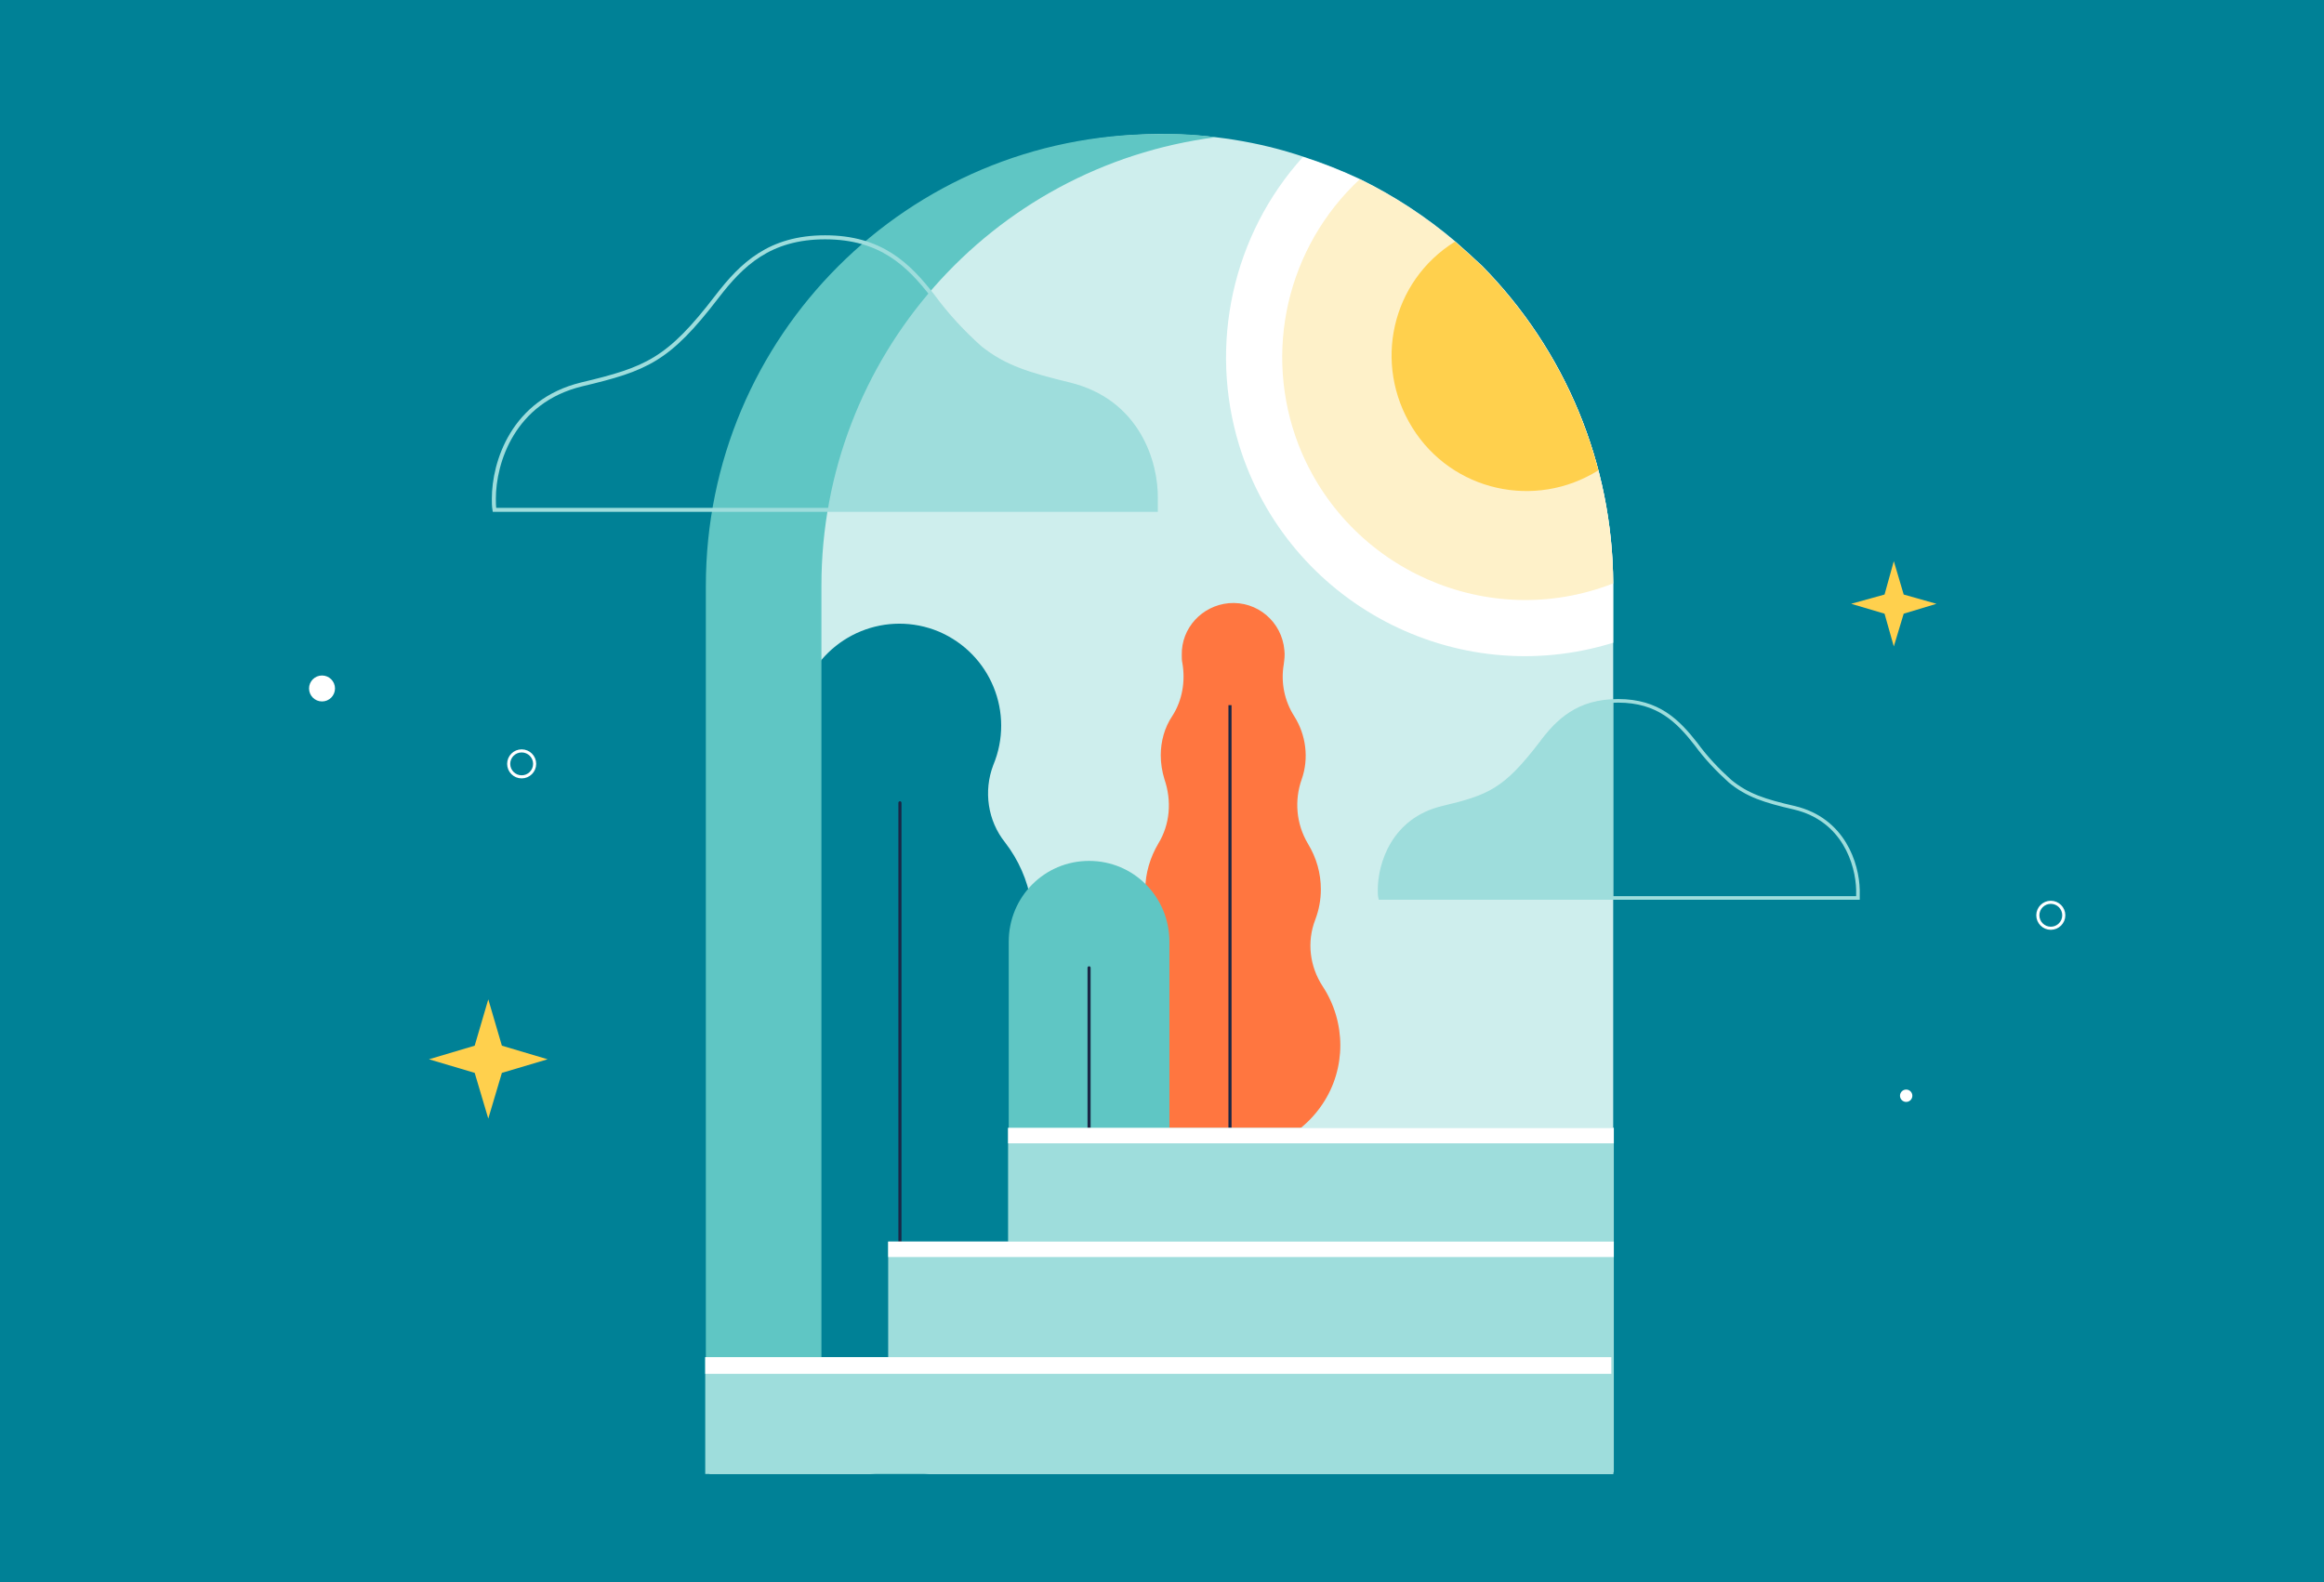 <?xml version="1.0" encoding="utf-8"?>
<!-- Generator: Adobe Illustrator 25.4.1, SVG Export Plug-In . SVG Version: 6.00 Build 0)  -->
<svg version="1.1" id="Layer_1" xmlns="http://www.w3.org/2000/svg" xmlns:xlink="http://www.w3.org/1999/xlink" x="0px" y="0px"
	 viewBox="0 0 376 256" style="enable-background:new 0 0 376 256;" xml:space="preserve">
<style type="text/css">
	.st0{fill:#008196;}
	.st1{fill:#CEEEED;}
	.st2{fill:#9EDDDC;}
	.st3{fill:#FFFFFF;}
	.st4{fill:#FEF1C9;}
	.st5{fill:#FFD04D;}
	.st6{fill:none;stroke:#1A2645;stroke-width:0.5;stroke-linecap:round;stroke-miterlimit:10;}
	.st7{fill:#FF7640;}
	.st8{fill:none;stroke:#1A2645;stroke-width:0.5;stroke-miterlimit:10;}
	.st9{fill:#5FC6C4;}
	.st10{fill:none;stroke:#9EDDDC;stroke-width:0.65;stroke-miterlimit:10;}
	.st11{fill:none;stroke:#9EDDDC;stroke-width:0.58;stroke-miterlimit:10;}
	.st12{fill:none;stroke:#FFFFFF;stroke-width:0.5;stroke-miterlimit:10;}
</style>
<rect x="-4.5" y="-3.3" class="st0" width="385.3" height="265.5"/>
<path class="st1" d="M261,94.4v144.1H114.8V94.8c0-40.2,32.4-72.8,72.6-73.1h0.6c7.8,0,15.6,1.2,23,3.7c3.1,1,6.1,2.2,9.1,3.6
	c5.5,2.7,10.7,6.1,15.4,10.1c1.5,1.3,2.9,2.6,4.3,3.9C253.3,56.7,260.9,75.1,261,94.4z"/>
<path class="st2" d="M261,113.5v31.9h-37.8c0-0.4-0.1-0.9-0.1-1.3c0-4.3,2.2-11.4,10.2-13.4c7.6-1.8,10.1-2.9,15.9-10.3
	C251.9,116.9,255,113.8,261,113.5z"/>
<path class="st2" d="M187.1,80.7c0,0.4,0,0.8,0,1.1s0,0.5,0,0.7h-71.3c2.8-16.8,11.5-32.1,24.4-43.2c4.9,1.6,8,4.9,10.9,8.6
	c2.2,3,4.7,5.8,7.6,8.3c3.9,3.2,7.7,4.4,14.4,6C184.1,64.9,187.1,74.8,187.1,80.7z"/>
<path class="st3" d="M261,94.4v9.6c-25.5,7.9-52.6-6.4-60.5-31.9c-5-16.3-1.1-34.1,10.3-46.7c3.1,1,6.2,2.2,9.1,3.6
	c5.5,2.7,10.7,6.1,15.4,10.1c1.5,1.3,2.9,2.6,4.3,3.9C253.3,56.7,260.9,75.1,261,94.4z"/>
<path class="st4" d="M261,94.4c-20.2,7.9-43-2.2-50.9-22.4c-5.8-15-1.9-32,9.9-43c5.5,2.7,10.7,6.1,15.4,10.1
	c1.5,1.3,2.9,2.6,4.3,3.9C253.3,56.7,260.9,75.1,261,94.4z"/>
<path class="st5" d="M258.6,76.1c-10.2,6.4-23.7,3.4-30.1-6.9s-3.4-23.7,6.9-30.1c1.5,1.3,2.9,2.6,4.3,3.9
	C248.8,52.2,255.3,63.6,258.6,76.1z"/>
<path class="st0" d="M167.4,168c-2.3-3.5-2.8-7.9-1.4-11.8c2.3-6.8,1-14.2-3.4-19.9c-2.8-3.5-3.5-8.3-1.9-12.5
	c3.5-8.4-0.4-18-8.8-21.6c-8.4-3.5-18,0.4-21.6,8.8c-1.6,3.9-1.7,8.3-0.2,12.2c1.8,4.4,1.1,9.3-1.6,13.1c-4.4,5.7-5.6,13.2-3.3,19.9
	c1.3,4,0.8,8.3-1.5,11.8c-7.9,12.1-4.6,28.3,7.5,36.3s28.3,4.6,36.3-7.5C173.2,188,173.2,176.7,167.4,168z"/>
<path class="st0" d="M167.4,198.2c-2.3-3.5-2.8-7.9-1.4-11.8c2.3-6.8,1-14.2-3.4-19.9c-2.8-3.5-3.5-8.3-1.9-12.5
	c3.5-8.4-0.4-18-8.8-21.6s-18,0.4-21.6,8.8c-1.6,3.9-1.7,8.3-0.2,12.2c1.8,4.4,1.1,9.3-1.6,13.1c-4.4,5.7-5.6,13.2-3.3,19.9
	c1.3,4,0.8,8.3-1.5,11.8c-7.9,12.1-4.6,28.3,7.5,36.3s28.3,4.6,36.3-7.5C173.2,218.2,173.2,206.9,167.4,198.2z"/>
<line class="st6" x1="145.6" y1="129.9" x2="145.6" y2="225"/>
<path class="st7" d="M214,159.6c-2.1-3.2-2.6-7.2-1.2-10.8c0.6-1.6,0.9-3.2,0.9-4.9c0-2.6-0.7-5.1-2.1-7.4c-1.9-3.2-2.2-7-1-10.4
	c1.2-3.4,0.7-7.2-1.2-10.2c-1.6-2.5-2.2-5.5-1.7-8.4c0.1-0.8,0.2-1.5,0.1-2.3c-0.4-4.6-4.4-8-9-7.6c-4.3,0.4-7.7,4-7.6,8.4
	c0,0.4,0,0.9,0.1,1.3c0.5,2.9,0,6-1.6,8.5c-1.3,1.9-1.9,4.2-1.9,6.4c0,1.3,0.2,2.6,0.6,3.9c1.2,3.5,0.9,7.3-1,10.4
	c-1.3,2.2-2.1,4.8-2.1,7.4c0,1.6,0.3,3.3,0.8,4.8c1.3,3.5,0.9,7.5-1.1,10.7c-5.3,8-3.1,18.8,4.9,24.1c8,5.3,18.8,3.1,24.1-4.9
	C217.8,172.9,217.8,165.4,214,159.6L214,159.6z"/>
<line class="st8" x1="199" y1="114.1" x2="199" y2="202.3"/>
<path class="st9" d="M176.2,139.3L176.2,139.3c7.2,0,13,5.8,13,13.1v45c0,7.2-5.8,13.1-13,13.1l0,0c-7.2,0-13-5.8-13-13.1v-45
	C163.2,145.1,169,139.3,176.2,139.3z"/>
<line class="st6" x1="176.2" y1="156.6" x2="176.2" y2="224.2"/>
<rect x="163.1" y="182.5" class="st2" width="98" height="18.5"/>
<rect x="143.7" y="200.9" class="st2" width="117.4" height="37.3"/>
<rect x="163.1" y="182.5" class="st3" width="98" height="2.5"/>
<rect x="143.7" y="200.9" class="st3" width="117.4" height="2.5"/>
<path class="st9" d="M196.7,22.2c-36.5,4.7-63.8,35.8-63.8,72.5v143.7h-18.7V94.8c0-40.4,32.7-73.1,73.1-73.1c0,0,0,0,0,0
	C190.5,21.6,193.6,21.8,196.7,22.2z"/>
<path class="st10" d="M173,62.2c-6.6-1.6-10.5-2.8-14.4-5.9c-2.8-2.5-5.4-5.3-7.6-8.3c-4-5.2-8.5-9.6-17.5-9.6S120,42.8,116,48
	c-7.9,10.3-11.4,11.7-21.9,14.2C83,64.9,79.9,74.8,79.9,80.7c0,0.6,0,1.2,0.1,1.8h107c0-0.2,0-0.5,0-0.7s0-0.8,0-1.1
	C187.1,74.8,184.1,64.9,173,62.2z"/>
<path class="st11" d="M290.3,130.7c-4.8-1.1-7.6-2-10.4-4.3c-2-1.8-3.9-3.8-5.5-6c-2.9-3.7-6.1-7-12.6-7s-9.8,3.2-12.6,7
	c-5.7,7.4-8.2,8.5-15.8,10.3c-8,1.9-10.2,9.1-10.2,13.3c0,0.4,0,0.9,0.1,1.3h77.3c0-0.2,0-0.3,0-0.5s0-0.5,0-0.8
	C300.5,139.8,298.3,132.6,290.3,130.7z"/>
<polygon class="st5" points="79,161.7 81.2,169.2 88.6,171.4 81.2,173.6 79,181 76.8,173.6 69.4,171.4 76.8,169.2 "/>
<circle class="st3" cx="52.1" cy="111.4" r="2.1"/>
<circle class="st12" cx="84.4" cy="123.6" r="2.1"/>
<polygon class="st5" points="306.4,90.8 308,96.2 313.3,97.7 308,99.3 306.4,104.6 304.9,99.3 299.5,97.7 304.9,96.2 "/>
<circle class="st12" cx="331.8" cy="148.1" r="2.1"/>
<circle class="st3" cx="308.4" cy="177.3" r="1"/>
<rect x="114.1" y="219.6" class="st2" width="146.9" height="18.9"/>
<rect x="114.1" y="219.6" class="st3" width="146.6" height="2.7"/>
</svg>
